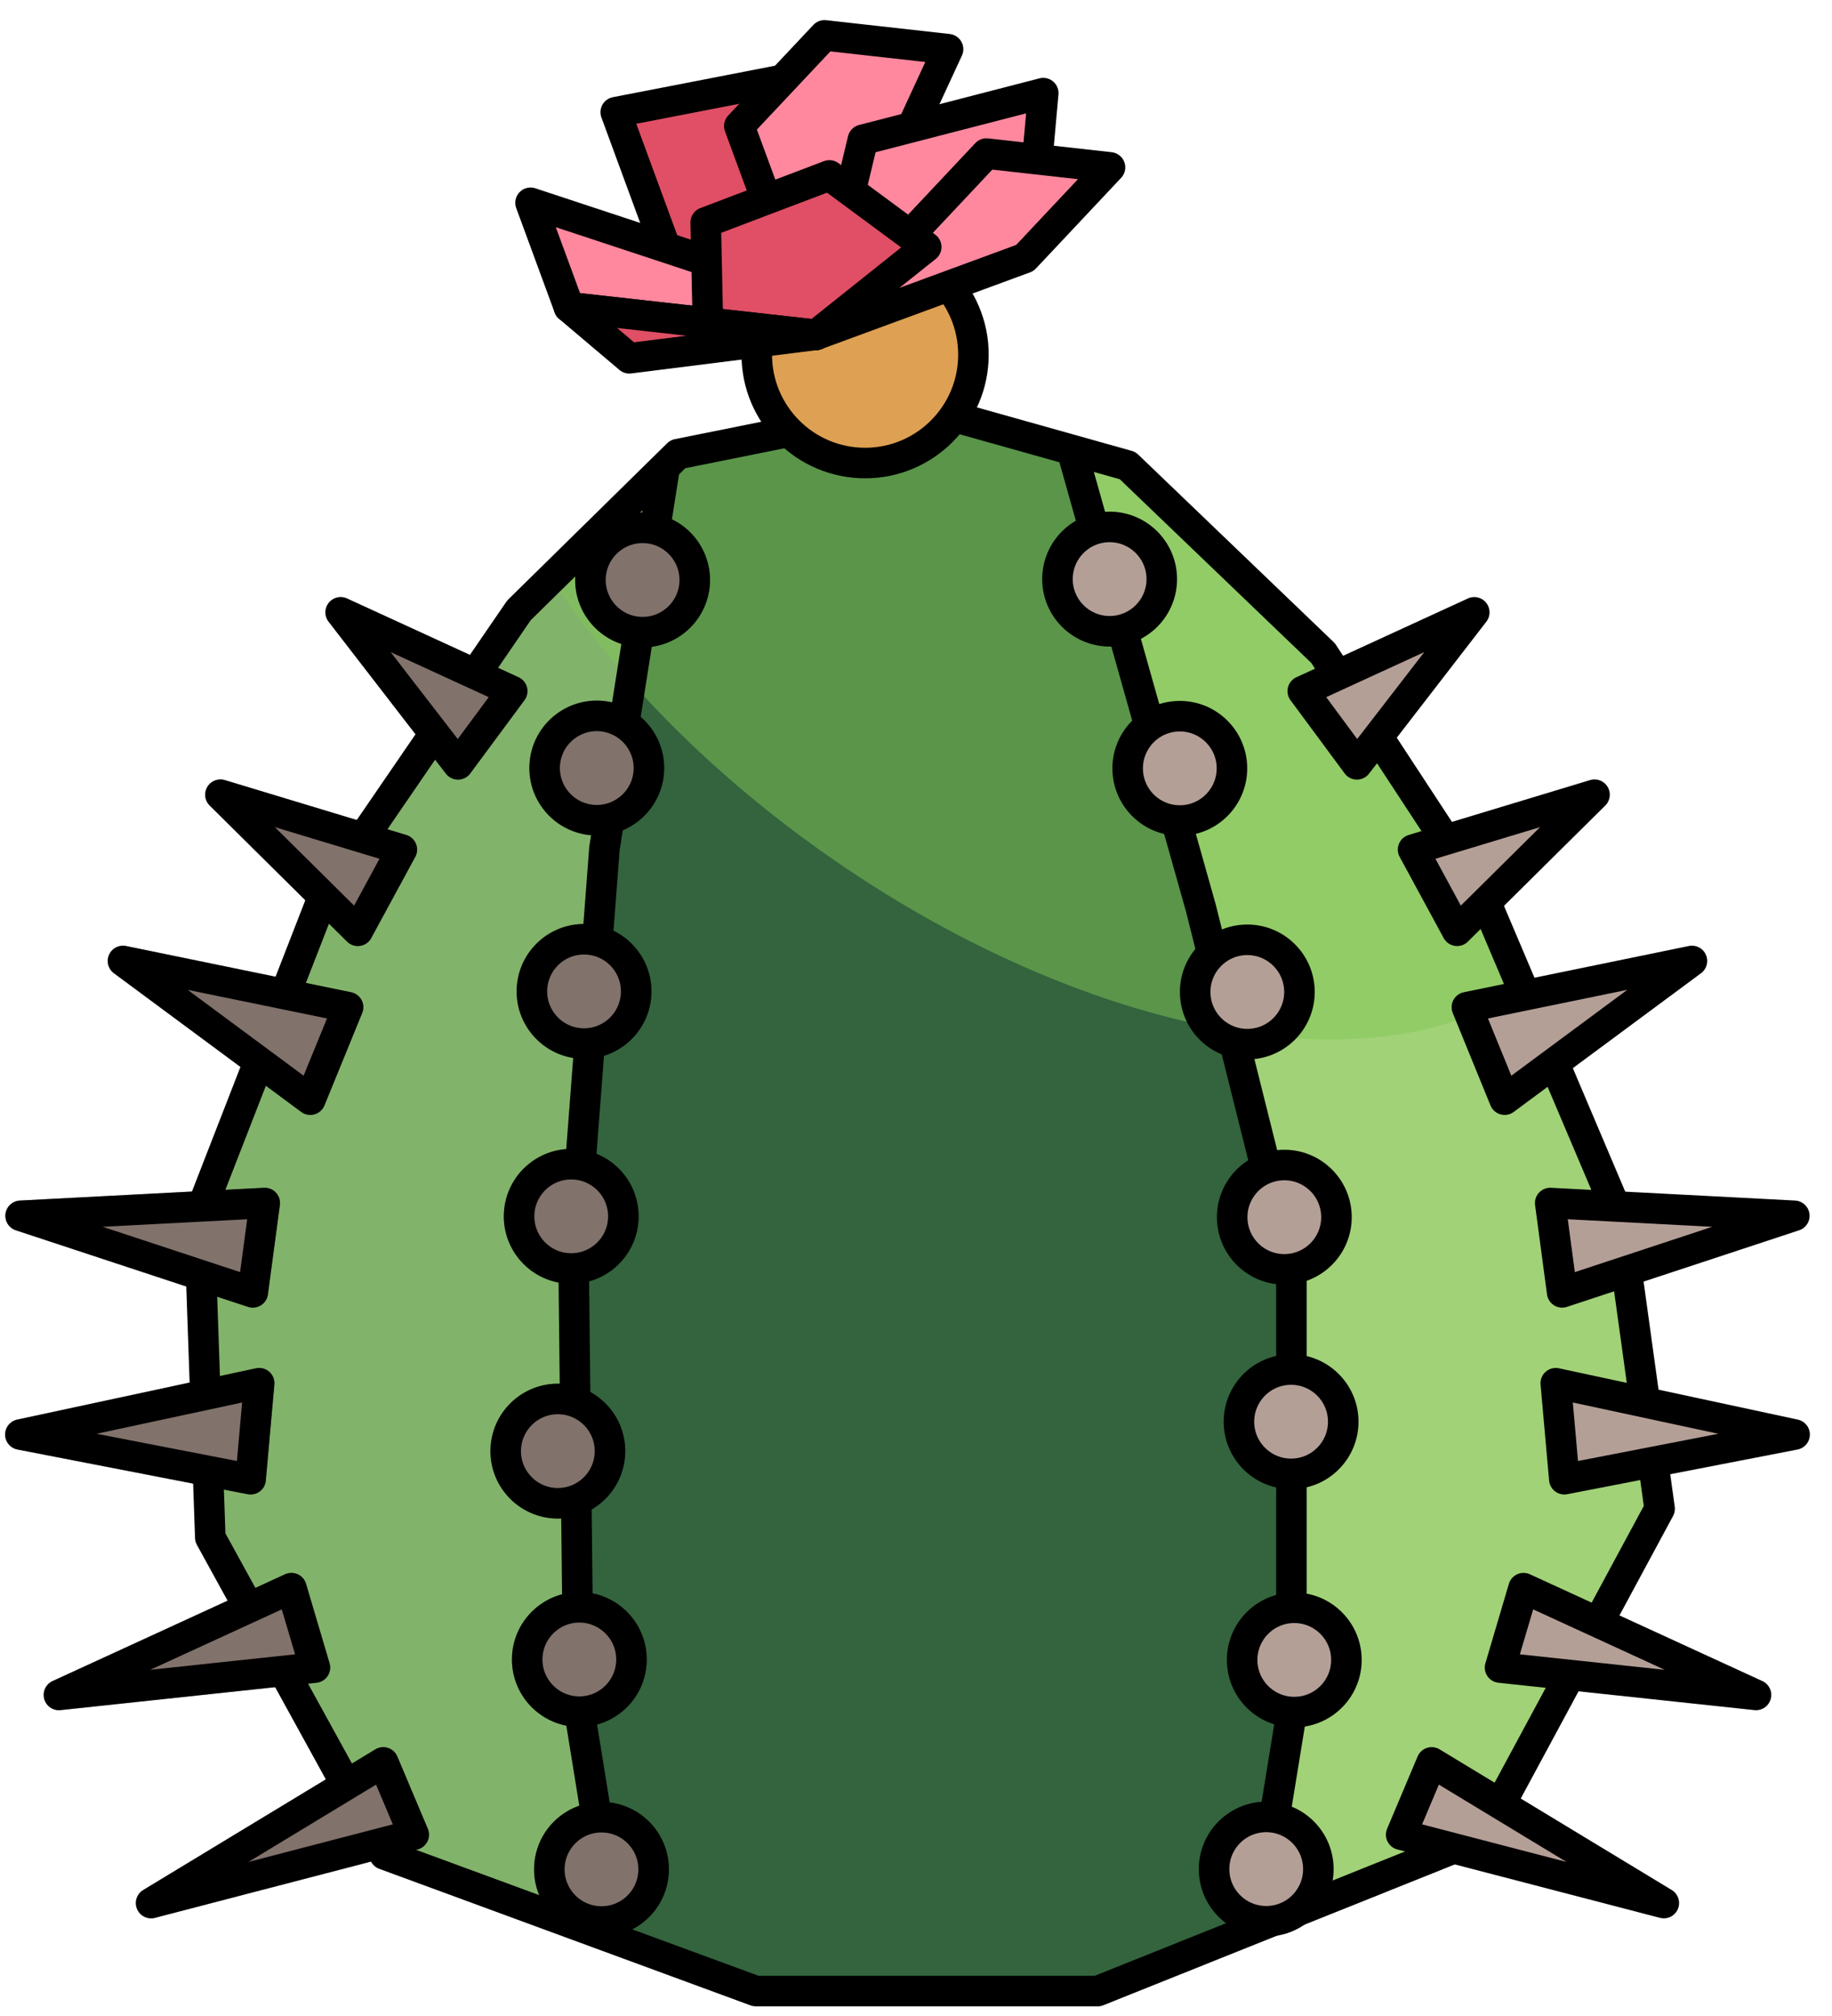 <?xml version="1.0" encoding="UTF-8" standalone="no"?><!DOCTYPE svg PUBLIC "-//W3C//DTD SVG 1.1//EN" "http://www.w3.org/Graphics/SVG/1.1/DTD/svg11.dtd"><svg width="100%" height="100%" viewBox="0 0 60 66" version="1.1" xmlns="http://www.w3.org/2000/svg" xmlns:xlink="http://www.w3.org/1999/xlink" xml:space="preserve" xmlns:serif="http://www.serif.com/" style="fill-rule:evenodd;clip-rule:evenodd;stroke-linecap:round;stroke-linejoin:round;stroke-miterlimit:1.5;"><g id="cactus03"><path d="M54.354,49.394l-1.325,-9.572l-4.397,-10.358l-5.3,-8.083l-6.402,-6.139l-6.924,-1.944l-7.805,1.569l-5.205,5.115l-6.4,9.335l-4.076,10.47l0.367,10.549l5.707,10.377l12.161,4.471l11.195,0l12.613,-5.052l5.791,-10.738Z" style="fill:#82b36a;"/><clipPath id="_clip1"><path d="M54.354,49.394l-1.325,-9.572l-4.397,-10.358l-5.3,-8.083l-6.402,-6.139l-6.924,-1.944l-7.805,1.569l-5.205,5.115l-6.4,9.335l-4.076,10.47l0.367,10.549l5.707,10.377l12.161,4.471l11.195,0l12.613,-5.052l5.791,-10.738Z"/></clipPath><g clip-path="url(#_clip1)"><path d="M31.563,-3.305l-1.211,8.83l-0.89,62.903l23.567,7.136l13.009,-14.962c3.849,-41.306 -8.934,-79.846 -34.475,-63.907Z" style="fill:#a1d277;stroke:#000;stroke-width:1px;"/><path d="M40.539,8.838c9.707,6.793 14.58,16.605 10.876,21.898c-3.704,5.293 -14.592,4.075 -24.299,-2.718c-9.706,-6.793 -14.58,-16.605 -10.876,-21.898c3.704,-5.293 14.592,-4.075 24.299,2.718Z" style="fill:#83c759;fill-opacity:0.5;"/><path d="M19.796,27.782l2.764,-17.482l7.792,-3.891l2.799,1.399l6.179,21.919l2.966,11.853l0,14.524l-1.779,10.913l-19.687,0.433l-1.881,-11.606l-0.165,-14.779l1.012,-13.283Z" style="fill:#33643d;"/><clipPath id="_clip2"><path d="M19.796,27.782l2.764,-17.482l7.792,-3.891l2.799,1.399l6.179,21.919l2.966,11.853l0,14.524l-1.779,10.913l-19.687,0.433l-1.881,-11.606l-0.165,-14.779l1.012,-13.283Z"/></clipPath><g clip-path="url(#_clip2)"><path d="M40.539,8.838c9.707,6.793 14.58,16.605 10.876,21.898c-3.704,5.293 -14.592,4.075 -24.299,-2.718c-9.706,-6.793 -14.58,-16.605 -10.876,-21.898c3.704,-5.293 14.592,-4.075 24.299,2.718Z" style="fill:#83c759;fill-opacity:0.5;"/></g><path d="M19.796,27.782l2.764,-17.482l7.792,-3.891l2.799,1.399l6.179,21.919l2.966,11.853l0,14.524l-1.779,10.913l-19.687,0.433l-1.881,-11.606l-0.165,-14.779l1.012,-13.283Z" style="fill:none;stroke:#000;stroke-width:1px;"/></g><path d="M54.354,49.394l-1.325,-9.572l-4.397,-10.358l-5.3,-8.083l-6.402,-6.139l-6.924,-1.944l-7.805,1.569l-5.205,5.115l-6.4,9.335l-4.076,10.47l0.367,10.549l5.707,10.377l12.161,4.471l11.195,0l12.613,-5.052l5.791,-10.738Z" style="fill:none;stroke:#000;stroke-width:1px;"/><g><path d="M36.391,20.666c-0.943,0.027 -1.73,-0.716 -1.757,-1.658c-0.027,-0.943 0.716,-1.729 1.658,-1.757c0.942,-0.027 1.729,0.716 1.757,1.658c0.027,0.943 -0.716,1.73 -1.658,1.757Z" style="fill:#b49f97;stroke:#000;stroke-width:1px;"/><path d="M38.689,26.862c-0.942,0.027 -1.729,-0.716 -1.756,-1.658c-0.027,-0.943 0.716,-1.73 1.658,-1.757c0.942,-0.027 1.729,0.716 1.756,1.658c0.027,0.943 -0.716,1.73 -1.658,1.757Z" style="fill:#b49f97;stroke:#000;stroke-width:1px;"/><path d="M40.9,34.183c-0.942,0.027 -1.729,-0.716 -1.756,-1.658c-0.028,-0.943 0.715,-1.73 1.658,-1.757c0.942,-0.027 1.729,0.716 1.756,1.658c0.027,0.943 -0.716,1.729 -1.658,1.757Z" style="fill:#b49f97;stroke:#000;stroke-width:1px;"/><path d="M42.334,48.251c-0.942,0.027 -1.729,-0.716 -1.757,-1.658c-0.027,-0.942 0.716,-1.729 1.658,-1.756c0.943,-0.027 1.73,0.716 1.757,1.658c0.027,0.942 -0.716,1.729 -1.658,1.756Z" style="fill:#b49f97;stroke:#000;stroke-width:1px;"/><path d="M42.438,56.05c-0.942,0.027 -1.729,-0.716 -1.756,-1.658c-0.027,-0.942 0.716,-1.729 1.658,-1.756c0.942,-0.027 1.729,0.716 1.756,1.658c0.027,0.942 -0.716,1.729 -1.658,1.756Z" style="fill:#b49f97;stroke:#000;stroke-width:1px;"/><path d="M41.519,62.898c-0.942,0.027 -1.729,-0.716 -1.756,-1.658c-0.027,-0.943 0.716,-1.73 1.658,-1.757c0.942,-0.027 1.729,0.716 1.756,1.658c0.028,0.943 -0.715,1.73 -1.658,1.757Z" style="fill:#b49f97;stroke:#000;stroke-width:1px;"/><path d="M42.112,41.556c-0.942,0.027 -1.729,-0.716 -1.756,-1.658c-0.027,-0.943 0.716,-1.73 1.658,-1.757c0.942,-0.027 1.729,0.716 1.756,1.658c0.027,0.942 -0.716,1.729 -1.658,1.757Z" style="fill:#b49f97;stroke:#000;stroke-width:1px;"/></g><g><g><path d="M20.948,20.693c0.941,0.054 1.749,-0.667 1.803,-1.608c0.053,-0.941 -0.667,-1.748 -1.608,-1.802c-0.941,-0.054 -1.749,0.667 -1.803,1.608c-0.053,0.941 0.667,1.748 1.608,1.802Z" style="fill:#b49f97;stroke:#000;stroke-width:1px;"/><path d="M19.448,26.85c0.941,0.053 1.748,-0.667 1.802,-1.608c0.054,-0.941 -0.667,-1.749 -1.608,-1.803c-0.941,-0.053 -1.749,0.667 -1.802,1.608c-0.054,0.941 0.667,1.749 1.608,1.803Z" style="fill:#b49f97;stroke:#000;stroke-width:1px;"/><path d="M19.031,34.162c0.941,0.053 1.748,-0.667 1.802,-1.608c0.054,-0.941 -0.667,-1.749 -1.608,-1.802c-0.941,-0.054 -1.748,0.666 -1.802,1.607c-0.054,0.941 0.667,1.749 1.608,1.803Z" style="fill:#b49f97;stroke:#000;stroke-width:1px;"/><path d="M18.173,49.212c0.941,0.054 1.748,-0.667 1.802,-1.608c0.054,-0.941 -0.667,-1.749 -1.608,-1.802c-0.941,-0.054 -1.748,0.667 -1.802,1.608c-0.054,0.941 0.667,1.748 1.608,1.802Z" style="fill:#b49f97;stroke:#000;stroke-width:1px;"/><path d="M18.877,56.034c0.941,0.053 1.748,-0.667 1.802,-1.608c0.054,-0.941 -0.667,-1.749 -1.608,-1.803c-0.941,-0.053 -1.749,0.667 -1.802,1.608c-0.054,0.941 0.667,1.749 1.608,1.803Z" style="fill:#b49f97;stroke:#000;stroke-width:1px;"/><path d="M19.602,62.904c0.941,0.054 1.749,-0.667 1.802,-1.608c0.054,-0.941 -0.666,-1.748 -1.607,-1.802c-0.942,-0.054 -1.749,0.667 -1.803,1.608c-0.053,0.941 0.667,1.749 1.608,1.802Z" style="fill:#b49f97;stroke:#000;stroke-width:1px;"/><path d="M18.611,41.526c0.941,0.053 1.749,-0.667 1.802,-1.608c0.054,-0.941 -0.667,-1.749 -1.608,-1.802c-0.941,-0.054 -1.748,0.666 -1.802,1.607c-0.054,0.942 0.667,1.749 1.608,1.803Z" style="fill:#b49f97;stroke:#000;stroke-width:1px;"/></g><g><g opacity="0.3"><path d="M21.66,17.395c-0.879,-0.34 -1.869,0.099 -2.208,0.978c-0.339,0.88 0.099,1.869 0.979,2.208c0.879,0.34 1.869,-0.099 2.208,-0.978c0.339,-0.88 -0.099,-1.869 -0.979,-2.208Z" style="fill:#090705;stroke:#000;stroke-width:1px;"/><path d="M19.448,26.85c0.941,0.053 1.748,-0.667 1.802,-1.608c0.054,-0.941 -0.667,-1.749 -1.608,-1.803c-0.941,-0.053 -1.749,0.667 -1.802,1.608c-0.054,0.941 0.667,1.749 1.608,1.803Z" style="fill:#090705;stroke:#000;stroke-width:1px;"/><path d="M19.031,34.162c0.941,0.053 1.748,-0.667 1.802,-1.608c0.054,-0.941 -0.667,-1.749 -1.608,-1.802c-0.941,-0.054 -1.748,0.666 -1.802,1.607c-0.054,0.941 0.667,1.749 1.608,1.803Z" style="fill:#090705;stroke:#000;stroke-width:1px;"/><path d="M18.173,49.212c0.941,0.054 1.748,-0.667 1.802,-1.608c0.054,-0.941 -0.667,-1.749 -1.608,-1.802c-0.941,-0.054 -1.748,0.667 -1.802,1.608c-0.054,0.941 0.667,1.748 1.608,1.802Z" style="fill:#090705;stroke:#000;stroke-width:1px;"/><path d="M18.877,56.034c0.941,0.053 1.748,-0.667 1.802,-1.608c0.054,-0.941 -0.667,-1.749 -1.608,-1.803c-0.941,-0.053 -1.749,0.667 -1.802,1.608c-0.054,0.941 0.667,1.749 1.608,1.803Z" style="fill:#090705;stroke:#000;stroke-width:1px;"/><path d="M19.602,62.904c0.941,0.054 1.749,-0.667 1.802,-1.608c0.054,-0.941 -0.666,-1.748 -1.607,-1.802c-0.942,-0.054 -1.749,0.667 -1.803,1.608c-0.053,0.941 0.667,1.749 1.608,1.802Z" style="fill:#090705;stroke:#000;stroke-width:1px;"/><path d="M18.611,41.526c0.941,0.053 1.749,-0.667 1.802,-1.608c0.054,-0.941 -0.667,-1.749 -1.608,-1.802c-0.941,-0.054 -1.748,0.666 -1.802,1.607c-0.054,0.942 0.667,1.749 1.608,1.803Z" style="fill:#090705;stroke:#000;stroke-width:1px;"/></g></g></g><g><circle cx="28.333" cy="11.611" r="3.548" style="fill:#dea052;stroke:#000;stroke-width:1px;"/></g><g><path d="M26.728,10.961l-4.769,-2.414l-1.793,-4.874l5.47,-1.061l1.092,8.349" style="fill:#e04f65;stroke:#000;stroke-width:1px;"/><path d="M26.728,10.961l-8.094,-0.903l-1.258,-3.419l8.835,2.917" style="fill:#ff889e;stroke:#000;stroke-width:1px;"/><path d="M26.728,10.961l4.322,-9.351l-4.047,-0.452l-2.79,2.967l2.515,6.836Z" style="fill:#ff889e;stroke:#000;stroke-width:1px;"/><path d="M26.728,10.961l1.532,-6.385l5.908,-1.527l-0.195,2.165l-7.245,5.747" style="fill:#ff889e;stroke:#000;stroke-width:1px;"/><path d="M26.728,10.961l6.836,-2.514l2.79,-2.967l-4.047,-0.452l-5.579,5.933" style="fill:#ff889e;stroke:#000;stroke-width:1px;"/><path d="M26.728,10.961l-3.544,-0.395l-0.071,-3.286l4.05,-1.537l3.172,2.343l-3.607,2.875Z" style="fill:#e04f65;stroke:#000;stroke-width:1px;"/><path d="M18.634,10.058l1.977,1.672l6.117,-0.769l-8.094,-0.903Z" style="fill:#e04f65;stroke:#000;stroke-width:1px;"/></g><g><g><g><path d="M11.157,20.047l3.843,4.976l1.775,-2.397l-5.618,-2.579Z" style="fill:#b49f97;stroke:#000;stroke-width:1px;"/><path d="M7.219,26.017l4.5,4.455l1.442,-2.658l-5.942,-1.797Z" style="fill:#b49f97;stroke:#000;stroke-width:1px;"/><path d="M4.028,31.46l6.135,4.541l1.237,-3.027l-7.372,-1.514Z" style="fill:#b49f97;stroke:#000;stroke-width:1px;"/><path d="M0.675,39.803l7.604,2.507l0.392,-2.925l-7.996,0.418Z" style="fill:#b49f97;stroke:#000;stroke-width:1px;"/><path d="M0.667,46.964l7.541,1.463l0.28,-3.143l-7.821,1.68Z" style="fill:#b49f97;stroke:#000;stroke-width:1px;"/><path d="M1.93,55.489l8.384,-0.896l-0.77,-2.6l-7.614,3.496Z" style="fill:#b49f97;stroke:#000;stroke-width:1px;"/><path d="M4.949,62.303l8.602,-2.239l-0.999,-2.366l-7.603,4.605Z" style="fill:#b49f97;stroke:#000;stroke-width:1px;"/></g><g><g opacity="0.3"><path d="M11.157,20.047l3.843,4.976l1.775,-2.397l-5.618,-2.579Z" style="fill:#090705;stroke:#000;stroke-width:1px;"/><path d="M7.219,26.017l4.5,4.455l1.442,-2.658l-5.942,-1.797Z" style="fill:#090705;stroke:#000;stroke-width:1px;"/><path d="M4.028,31.46l6.135,4.541l1.237,-3.027l-7.372,-1.514Z" style="fill:#090705;stroke:#000;stroke-width:1px;"/><path d="M0.675,39.803l7.604,2.507l0.392,-2.925l-7.996,0.418Z" style="fill:#090705;stroke:#000;stroke-width:1px;"/><path d="M0.667,46.964l7.541,1.463l0.28,-3.143l-7.821,1.68Z" style="fill:#090705;stroke:#000;stroke-width:1px;"/><path d="M1.93,55.489l8.384,-0.896l-0.77,-2.6l-7.614,3.496Z" style="fill:#090705;stroke:#000;stroke-width:1px;"/><path d="M4.949,62.303l8.602,-2.239l-0.999,-2.366l-7.603,4.605Z" style="fill:#090705;stroke:#000;stroke-width:1px;"/></g></g></g><g><path d="M48.284,20.047l-3.843,4.976l-1.774,-2.397l5.617,-2.579Z" style="fill:#b49f97;stroke:#000;stroke-width:1px;"/><path d="M52.222,26.017l-4.5,4.455l-1.442,-2.658l5.942,-1.797Z" style="fill:#b49f97;stroke:#000;stroke-width:1px;"/><path d="M55.413,31.46l-6.135,4.541l-1.236,-3.027l7.371,-1.514Z" style="fill:#b49f97;stroke:#000;stroke-width:1px;"/><path d="M58.766,39.803l-7.604,2.507l-0.391,-2.925l7.995,0.418Z" style="fill:#b49f97;stroke:#000;stroke-width:1px;"/><path d="M58.775,46.964l-7.542,1.463l-0.28,-3.143l7.822,1.68Z" style="fill:#b49f97;stroke:#000;stroke-width:1px;"/><path d="M57.511,55.489l-8.383,-0.896l0.769,-2.6l7.614,3.496Z" style="fill:#b49f97;stroke:#000;stroke-width:1px;"/><path d="M54.492,62.303l-8.602,-2.239l0.999,-2.366l7.603,4.605Z" style="fill:#b49f97;stroke:#000;stroke-width:1px;"/></g></g></g></svg>